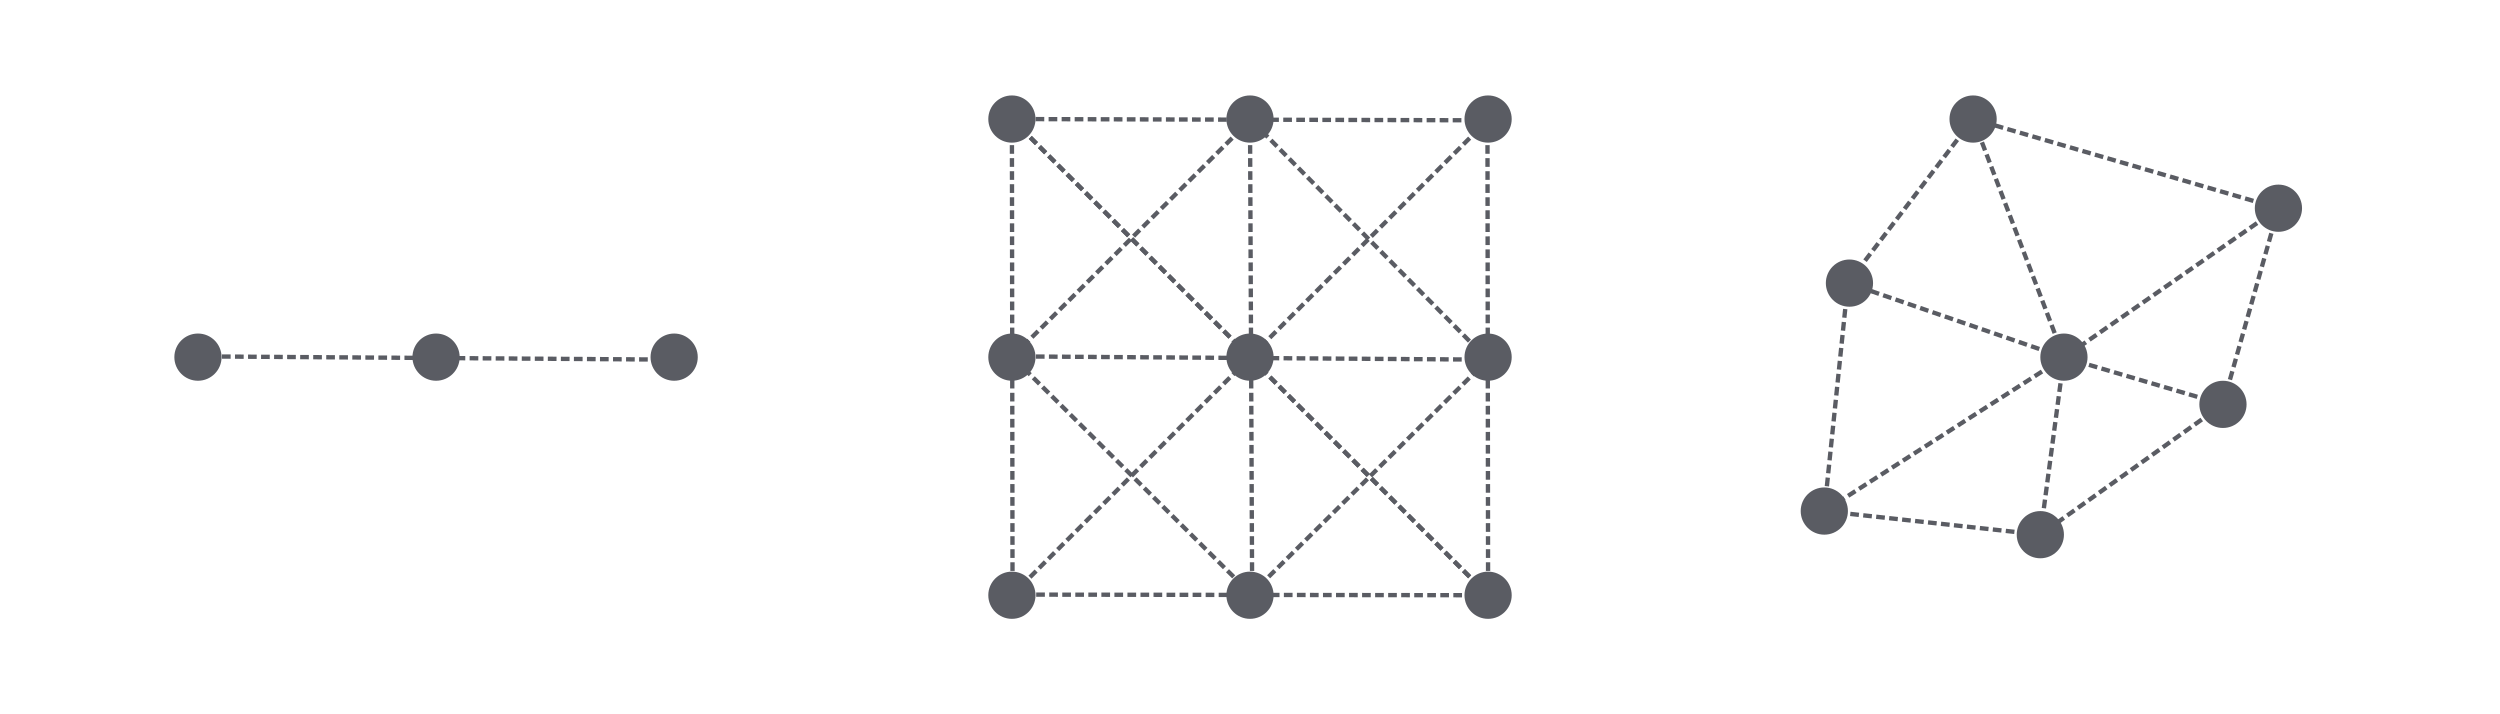 <?xml version="1.0" encoding="UTF-8" standalone="no"?>
<!-- Created with Inkscape (http://www.inkscape.org/) -->

<svg
   width="210mm"
   height="60mm"
   viewBox="0 0 210 60"
   version="1.1"
   id="svg5"
   inkscape:version="1.2.2 (b0a8486, 2022-12-01)"
   sodipodi:docname="fig_grid_types.svg"
   xmlns:inkscape="http://www.inkscape.org/namespaces/inkscape"
   xmlns:sodipodi="http://sodipodi.sourceforge.net/DTD/sodipodi-0.dtd"
   xmlns="http://www.w3.org/2000/svg"
   xmlns:svg="http://www.w3.org/2000/svg">
  <sodipodi:namedview
     id="namedview7"
     pagecolor="#ffffff"
     bordercolor="#666666"
     borderopacity="1.0"
     inkscape:showpageshadow="2"
     inkscape:pageopacity="0.0"
     inkscape:pagecheckerboard="0"
     inkscape:deskcolor="#d1d1d1"
     inkscape:document-units="mm"
     showgrid="false"
     inkscape:zoom="1.1623828"
     inkscape:cx="421.11771"
     inkscape:cy="113.98998"
     inkscape:window-width="1818"
     inkscape:window-height="955"
     inkscape:window-x="260"
     inkscape:window-y="259"
     inkscape:window-maximized="0"
     inkscape:current-layer="layer1" />
  <defs
     id="defs2" />
  <g
     inkscape:label="Layer 1"
     inkscape:groupmode="layer"
     id="layer1">
    <g
       id="g2322"
       style="fill:none;fill-opacity:1;stroke:#5a5c63;stroke-opacity:1"
       inkscape:label="grid_edges"
       class="grid_edges"
       transform="translate(43.017,-31.983)">
      <path
         style="fill:none;fill-opacity:1;stroke:#5a5c63;stroke-width:0.365;stroke-linecap:butt;stroke-linejoin:miter;stroke-dasharray:0.73, 0.365;stroke-dashoffset:0;stroke-opacity:1"
         d="M 62.166,81.983 42.01,61.957"
         id="path2296"
         sodipodi:nodetypes="cc" />
      <path
         style="fill:none;fill-opacity:1;stroke:#5a5c63;stroke-width:0.365;stroke-linecap:butt;stroke-linejoin:miter;stroke-dasharray:0.73, 0.365;stroke-dashoffset:0;stroke-opacity:1"
         d="M 81.957,62.192 61.983,41.983"
         id="path2298"
         sodipodi:nodetypes="cc" />
      <path
         style="fill:none;fill-opacity:1;stroke:#5a5c63;stroke-width:0.365;stroke-linecap:butt;stroke-linejoin:miter;stroke-dasharray:0.73, 0.365;stroke-dashoffset:0;stroke-opacity:1"
         d="M 62.036,42.037 42.01,61.957"
         id="path2300"
         sodipodi:nodetypes="cc" />
      <path
         style="fill:none;fill-opacity:1;stroke:#5a5c63;stroke-width:0.365;stroke-linecap:butt;stroke-linejoin:miter;stroke-dasharray:0.73, 0.365;stroke-dashoffset:0;stroke-opacity:1"
         d="m 81.957,62.192 -19.947,19.764"
         id="path2302"
         sodipodi:nodetypes="cc" />
      <path
         style="fill:none;fill-opacity:1;stroke:#5a5c63;stroke-width:0.365;stroke-linecap:butt;stroke-linejoin:miter;stroke-dasharray:0.73, 0.365;stroke-dashoffset:0;stroke-opacity:1"
         d="m 81.983,42.037 -40,39.947"
         id="path2304"
         sodipodi:nodetypes="cc" />
      <path
         style="fill:none;fill-opacity:1;stroke:#5a5c63;stroke-width:0.365;stroke-linecap:butt;stroke-linejoin:miter;stroke-dasharray:0.73, 0.365;stroke-dashoffset:0;stroke-opacity:1"
         d="m 81.983,81.983 -40,-40"
         id="path2306"
         sodipodi:nodetypes="cc" />
      <path
         style="fill:none;fill-opacity:1;stroke:#5a5c63;stroke-width:0.365;stroke-linecap:butt;stroke-linejoin:miter;stroke-dasharray:0.73, 0.365;stroke-dashoffset:0;stroke-opacity:1"
         d="M 81.93,42.09 41.983,41.983"
         id="path2308"
         sodipodi:nodetypes="cc" />
      <path
         style="fill:none;fill-opacity:1;stroke:#5a5c63;stroke-width:0.365;stroke-linecap:butt;stroke-linejoin:miter;stroke-dasharray:0.73, 0.365;stroke-dashoffset:0;stroke-opacity:1"
         d="M 81.957,62.192 42.048,61.919"
         id="path2310"
         sodipodi:nodetypes="cc" />
      <path
         style="fill:none;fill-opacity:1;stroke:#5a5c63;stroke-width:0.365;stroke-linecap:butt;stroke-linejoin:miter;stroke-dasharray:0.73, 0.365;stroke-dashoffset:0;stroke-opacity:1"
         d="M 81.983,81.983 42.037,81.93"
         id="path2312"
         sodipodi:nodetypes="cc" />
      <path
         style="fill:none;fill-opacity:1;stroke:#5a5c63;stroke-width:0.365;stroke-linecap:butt;stroke-linejoin:miter;stroke-dasharray:0.73, 0.365;stroke-dashoffset:0;stroke-opacity:1"
         d="m 41.983,41.983 0.053,40"
         id="path2314"
         sodipodi:nodetypes="cc" />
      <path
         style="fill:none;fill-opacity:1;stroke:#5a5c63;stroke-width:0.365;stroke-linecap:butt;stroke-linejoin:miter;stroke-dasharray:0.73, 0.365;stroke-dashoffset:0;stroke-opacity:1"
         d="m 61.983,41.983 0.182,40"
         id="path2316"
         sodipodi:nodetypes="cc" />
      <path
         style="fill:none;fill-opacity:1;stroke:#5a5c63;stroke-width:0.365;stroke-linecap:butt;stroke-linejoin:miter;stroke-dasharray:0.73, 0.365;stroke-dashoffset:0;stroke-opacity:1"
         d="m 81.93,41.983 0.053,40"
         id="path2318"
         sodipodi:nodetypes="cc" />
      <path
         style="fill:none;fill-opacity:1;stroke:#5a5c63;stroke-width:0.365;stroke-linecap:butt;stroke-linejoin:miter;stroke-dasharray:0.73, 0.365;stroke-dashoffset:0;stroke-opacity:1"
         d="m 81.983,81.983 -40,-40"
         id="path2320"
         sodipodi:nodetypes="cc" />
    </g>
    <g
       id="g3830"
       style="fill:none;fill-opacity:1;stroke:#5a5c63;stroke-opacity:1"
       inkscape:label="grid_edges"
       class="grid_edges"
       transform="translate(-25.354,-31.983)">
      <path
         style="fill:none;fill-opacity:1;stroke:#5a5c63;stroke-width:0.365;stroke-linecap:butt;stroke-linejoin:miter;stroke-dasharray:0.73, 0.365;stroke-dashoffset:0;stroke-opacity:1"
         d="M 81.957,62.192 42.048,61.919"
         id="path3677"
         sodipodi:nodetypes="cc" />
    </g>
    <g
       id="g3645"
       style="fill:#5a5c63;fill-opacity:1"
       inkscape:label="inner_nodes"
       transform="translate(-25.354,-31.983)">
      <circle
         style="fill:#5a5c63;fill-opacity:1;stroke:none;stroke-width:0.192"
         id="circle3552"
         cx="41.983"
         cy="61.983"
         r="1.983" />
      <circle
         style="fill:#5a5c63;fill-opacity:1;stroke:none;stroke-width:0.192"
         id="circle3554"
         cx="61.983"
         cy="61.983"
         r="1.983" />
      <circle
         style="fill:#5a5c63;fill-opacity:1;stroke:none;stroke-width:0.192"
         id="circle3556"
         cx="81.983"
         cy="61.983"
         r="1.983" />
    </g>
    <g
       id="g1808"
       style="fill:#5a5c63;fill-opacity:1"
       inkscape:label="inner_nodes"
       transform="translate(43.017,-31.983)">
      <circle
         style="fill:#5a5c63;fill-opacity:1;stroke:none;stroke-width:0.192"
         id="circle1790"
         cx="41.983"
         cy="41.983"
         r="1.983" />
      <circle
         style="fill:#5a5c63;fill-opacity:1;stroke:none;stroke-width:0.192"
         id="circle1792"
         cx="61.983"
         cy="41.983"
         r="1.983" />
      <circle
         style="fill:#5a5c63;fill-opacity:1;stroke:none;stroke-width:0.192"
         id="circle1794"
         cx="81.983"
         cy="41.983"
         r="1.983" />
      <circle
         style="fill:#5a5c63;fill-opacity:1;stroke:none;stroke-width:0.192"
         id="circle1796"
         cx="41.983"
         cy="61.983"
         r="1.983" />
      <circle
         style="fill:#5a5c63;fill-opacity:1;stroke:none;stroke-width:0.192"
         id="circle1798"
         cx="61.983"
         cy="61.983"
         r="1.983" />
      <circle
         style="fill:#5a5c63;fill-opacity:1;stroke:none;stroke-width:0.192"
         id="circle1800"
         cx="81.983"
         cy="61.983"
         r="1.983" />
      <circle
         style="fill:#5a5c63;fill-opacity:1;stroke:none;stroke-width:0.192"
         id="circle1802"
         cx="41.983"
         cy="81.983"
         r="1.983" />
      <circle
         style="fill:#5a5c63;fill-opacity:1;stroke:none;stroke-width:0.192"
         id="circle1804"
         cx="61.983"
         cy="81.983"
         r="1.983" />
      <circle
         style="fill:#5a5c63;fill-opacity:1;stroke:none;stroke-width:0.192"
         id="circle1806"
         cx="81.983"
         cy="81.983"
         r="1.983" />
    </g>
    <g
       id="g1834"
       style="fill:none;fill-opacity:1;stroke:#5a5c63;stroke-opacity:1"
       inkscape:label="grid_edges"
       class="grid_edges"
       transform="translate(111.388,-31.983)">
      <path
         style="fill:none;fill-opacity:1;stroke:#5a5c63;stroke-width:0.365;stroke-linecap:butt;stroke-linejoin:miter;stroke-dasharray:0.73, 0.365;stroke-dashoffset:0;stroke-opacity:1"
         d="m 61.983,62.01 -18.146,-6.245"
         id="path1810"
         sodipodi:nodetypes="cc" />
      <path
         style="fill:none;fill-opacity:1;stroke:#5a5c63;stroke-width:0.365;stroke-linecap:butt;stroke-linejoin:miter;stroke-dasharray:0.73, 0.365;stroke-dashoffset:0;stroke-opacity:1"
         d="M 80,49.473 54.352,41.983"
         id="path1812"
         sodipodi:nodetypes="cc" />
      <path
         style="fill:none;fill-opacity:1;stroke:#5a5c63;stroke-width:0.365;stroke-linecap:butt;stroke-linejoin:miter;stroke-dasharray:0.73, 0.365;stroke-dashoffset:0;stroke-opacity:1"
         d="M 54.352,41.983 43.837,55.765"
         id="path1814"
         sodipodi:nodetypes="cc" />
      <path
         style="fill:none;fill-opacity:1;stroke:#5a5c63;stroke-width:0.365;stroke-linecap:butt;stroke-linejoin:miter;stroke-dasharray:0.73, 0.365;stroke-dashoffset:0;stroke-opacity:1"
         d="M 80,49.473 75.341,65.95"
         id="path1816"
         sodipodi:nodetypes="cc" />
      <path
         style="fill:none;fill-opacity:1;stroke:#5a5c63;stroke-width:0.365;stroke-linecap:butt;stroke-linejoin:miter;stroke-dasharray:0.73, 0.365;stroke-dashoffset:0;stroke-opacity:1"
         d="M 80,49.473 61.983,62.01"
         id="path1818"
         sodipodi:nodetypes="cc" />
      <path
         style="fill:none;fill-opacity:1;stroke:#5a5c63;stroke-width:0.365;stroke-linecap:butt;stroke-linejoin:miter;stroke-dasharray:0.73, 0.365;stroke-dashoffset:0;stroke-opacity:1"
         d="M 61.983,62.01 54.352,41.983"
         id="path1820"
         sodipodi:nodetypes="cc" />
      <path
         style="fill:none;fill-opacity:1;stroke:#5a5c63;stroke-width:0.365;stroke-linecap:butt;stroke-linejoin:miter;stroke-dasharray:0.73, 0.365;stroke-dashoffset:0;stroke-opacity:1"
         d="M 61.983,62.01 75.341,65.95"
         id="path572"
         sodipodi:nodetypes="cc" />
      <path
         style="fill:none;fill-opacity:1;stroke:#5a5c63;stroke-width:0.365;stroke-linecap:butt;stroke-linejoin:miter;stroke-dasharray:0.73, 0.365;stroke-dashoffset:0;stroke-opacity:1"
         d="M 61.983,62.01 60,76.896"
         id="path574"
         sodipodi:nodetypes="cc" />
      <path
         style="fill:none;fill-opacity:1;stroke:#5a5c63;stroke-width:0.365;stroke-linecap:butt;stroke-linejoin:miter;stroke-dasharray:0.73, 0.365;stroke-dashoffset:0;stroke-opacity:1"
         d="M 61.983,62.01 41.854,74.912"
         id="path576"
         sodipodi:nodetypes="cc" />
      <path
         style="fill:none;fill-opacity:1;stroke:#5a5c63;stroke-width:0.365;stroke-linecap:butt;stroke-linejoin:miter;stroke-dasharray:0.73, 0.365;stroke-dashoffset:0;stroke-opacity:1"
         d="m 60,76.896 -18.146,-1.983"
         id="path578"
         sodipodi:nodetypes="cc" />
      <path
         style="fill:none;fill-opacity:1;stroke:#5a5c63;stroke-width:0.365;stroke-linecap:butt;stroke-linejoin:miter;stroke-dasharray:0.73, 0.365;stroke-dashoffset:0;stroke-opacity:1"
         d="M 43.837,55.765 41.854,74.912"
         id="path580"
         sodipodi:nodetypes="cc" />
      <path
         style="fill:none;fill-opacity:1;stroke:#5a5c63;stroke-width:0.365;stroke-linecap:butt;stroke-linejoin:miter;stroke-dasharray:0.73, 0.365;stroke-dashoffset:0;stroke-opacity:1"
         d="M 75.341,65.95 60,76.896"
         id="path582"
         sodipodi:nodetypes="cc" />
    </g>
    <g
       id="g1854"
       style="fill:#5a5c63;fill-opacity:1"
       inkscape:label="inner_nodes"
       transform="translate(111.388,-31.983)">
      <circle
         style="fill:#5a5c63;fill-opacity:1;stroke:none;stroke-width:0.192"
         id="circle1838"
         cx="54.352"
         cy="41.983"
         r="1.983" />
      <circle
         style="fill:#5a5c63;fill-opacity:1;stroke:none;stroke-width:0.192"
         id="circle1840"
         cx="80"
         cy="49.473"
         r="1.983" />
      <circle
         style="fill:#5a5c63;fill-opacity:1;stroke:none;stroke-width:0.192"
         id="circle1842"
         cx="43.966"
         cy="55.765"
         r="1.983" />
      <circle
         style="fill:#5a5c63;fill-opacity:1;stroke:none;stroke-width:0.192"
         id="circle1844"
         cx="61.983"
         cy="61.983"
         r="1.983" />
      <circle
         style="fill:#5a5c63;fill-opacity:1;stroke:none;stroke-width:0.192"
         id="circle1846"
         cx="75.341"
         cy="65.95"
         r="1.983" />
      <circle
         style="fill:#5a5c63;fill-opacity:1;stroke:none;stroke-width:0.192"
         id="circle1848"
         cx="41.854"
         cy="74.912"
         r="1.983" />
      <circle
         style="fill:#5a5c63;fill-opacity:1;stroke:none;stroke-width:0.192"
         id="circle1850"
         cx="60"
         cy="76.896"
         r="1.983" />
    </g>
  </g>
</svg>
